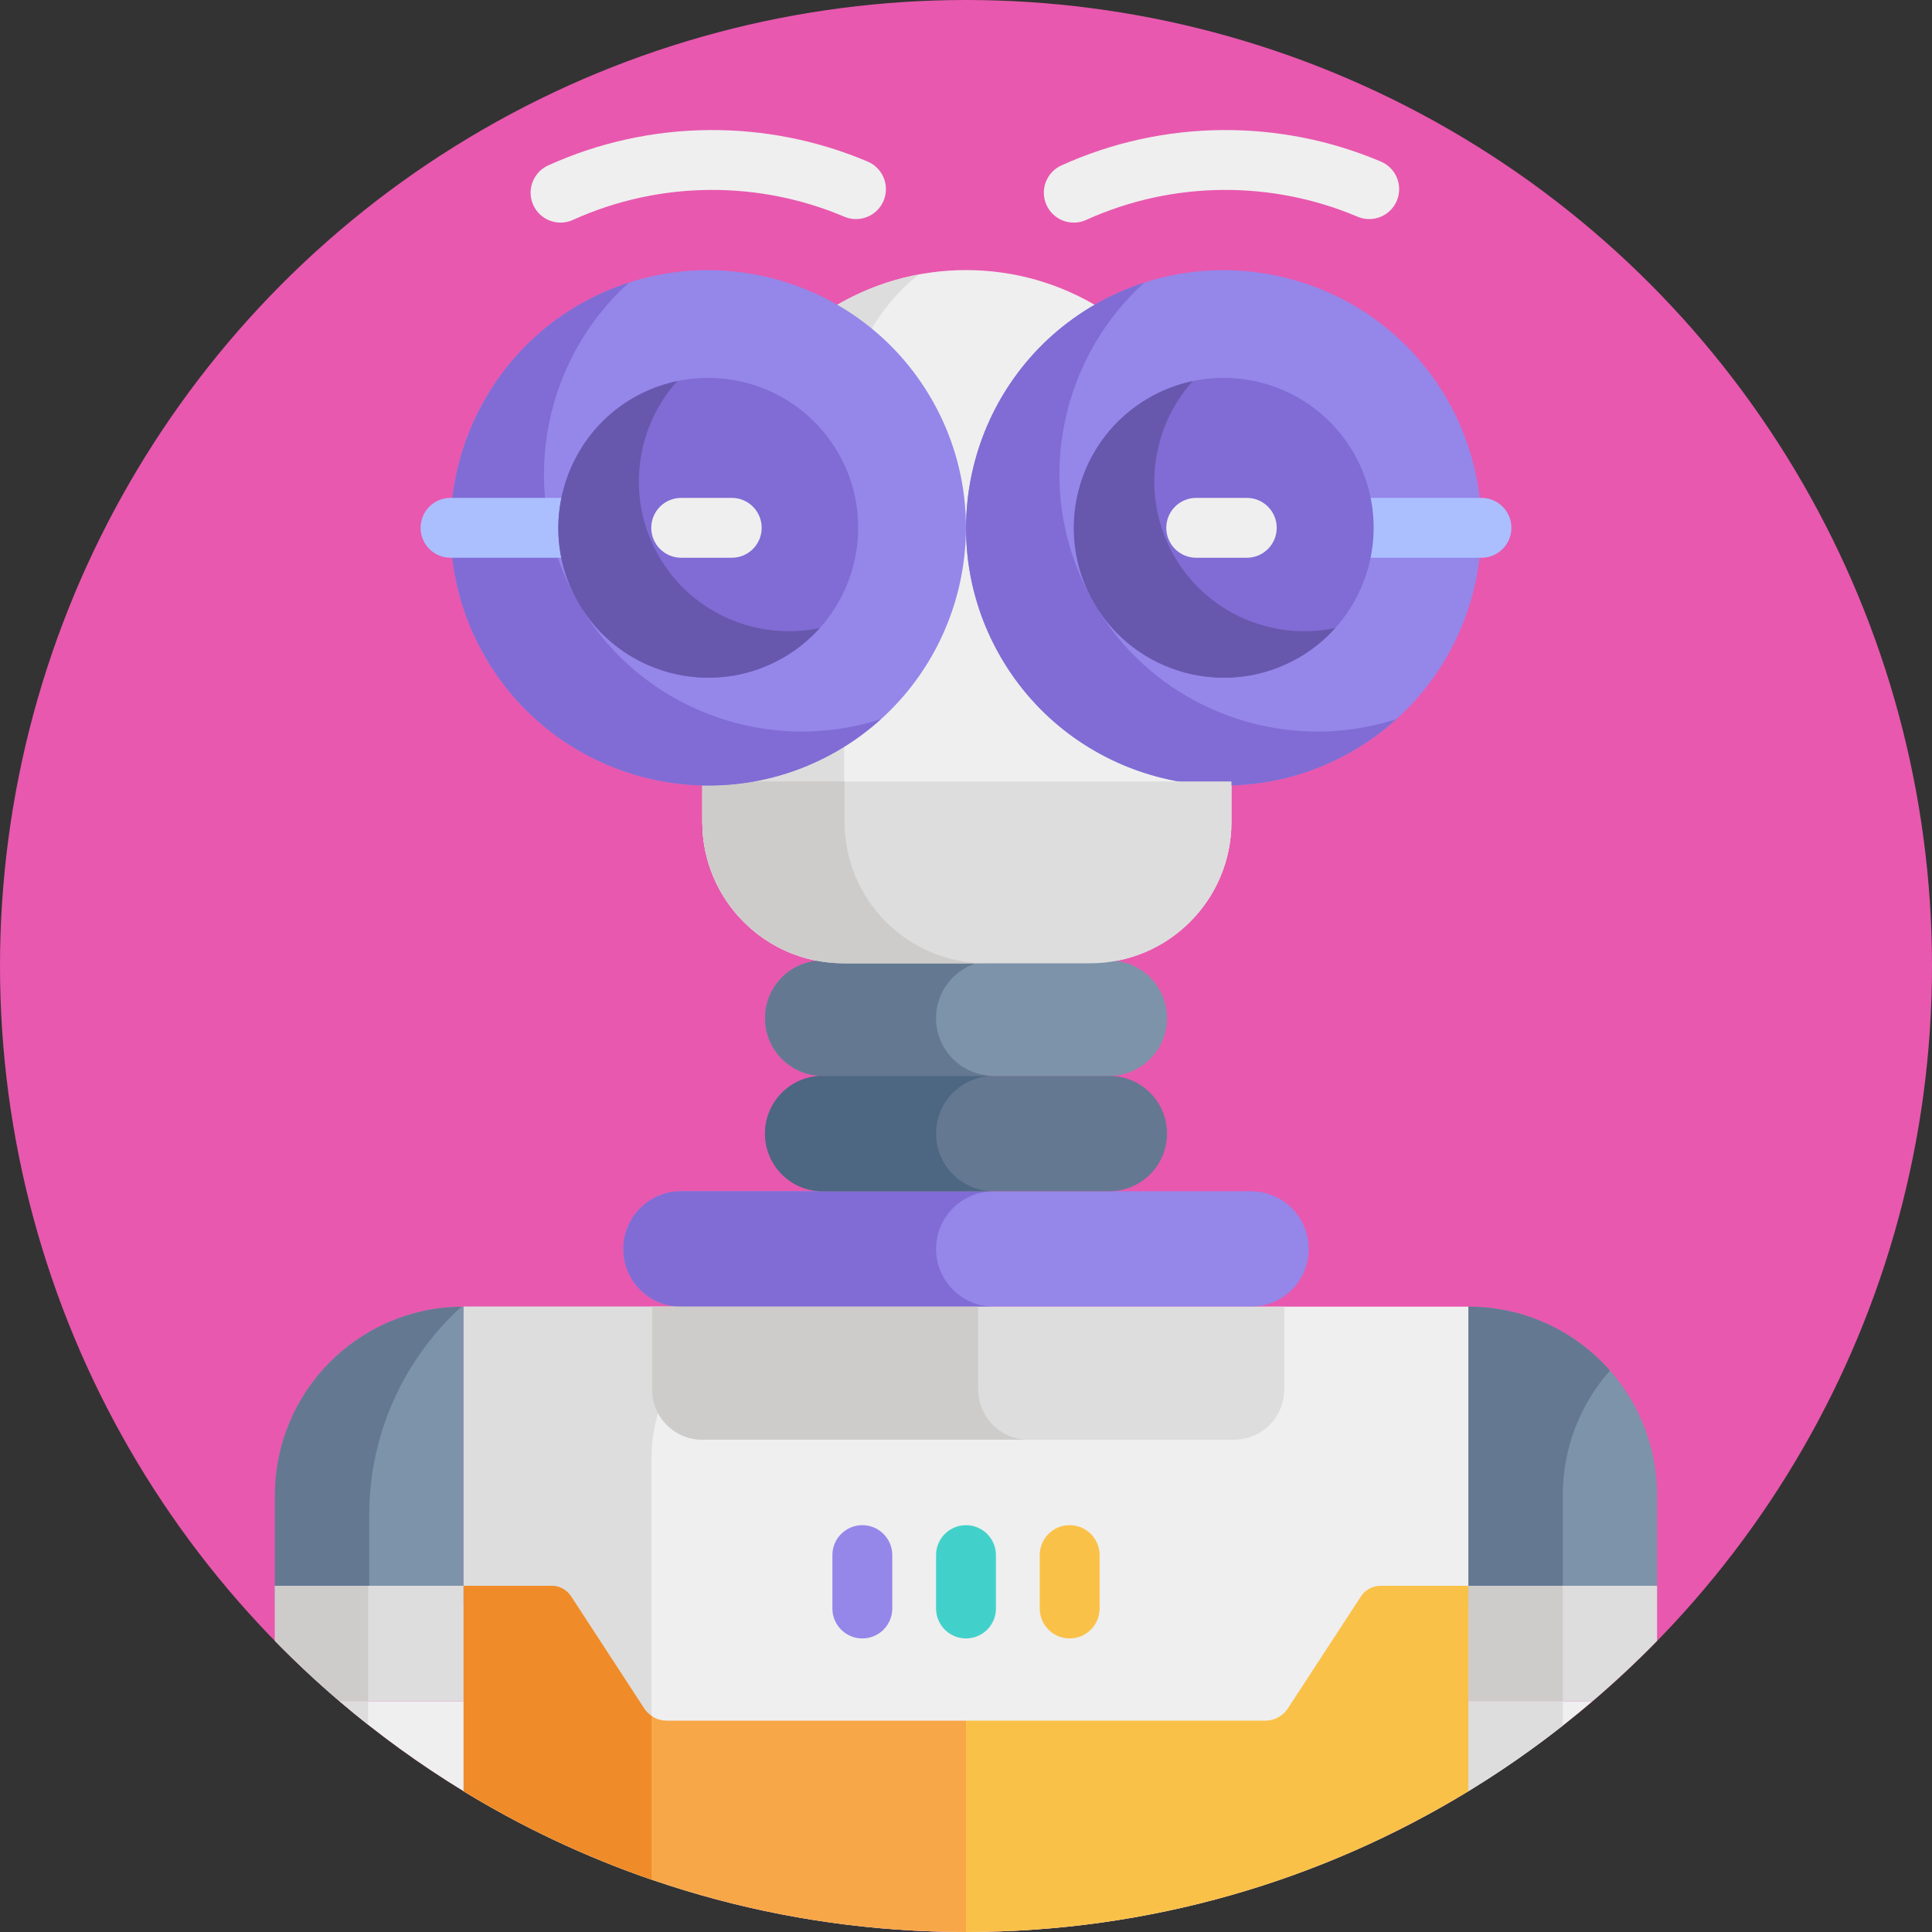 <?xml version="1.0" encoding="iso-8859-1"?>
<!-- Generator: Adobe Illustrator 19.0.0, SVG Export Plug-In . SVG Version: 6.00 Build 0)  -->
<svg version="1.1" id="Capa_1" xmlns="http://www.w3.org/2000/svg" xmlns:xlink="http://www.w3.org/1999/xlink" x="0px" y="0px"
	 viewBox="0 0 512 512" style="enable-background:new 0 0 512 512;" xml:space="preserve">
<rect x="0" y="0" width="512" height="512" fill="#333333" stroke="none"/>
<circle style="fill:#E858AE;" cx="256" cy="256" r="256"/>
<path style="fill:#EFEFEF;" d="M325.861,207.1c-37.562,0-68.282-29.799-69.794-66.997c1.023-24.964,14.913-46.659,35.196-58.633
	c-10.273-6.275-22.345-9.894-35.263-9.894c-12.919,0-24.99,3.619-35.263,9.894c20.245,11.952,34.118,33.585,35.188,58.489
	c-1.438,37.265-32.187,67.142-69.797,67.142v10.718c0,20.691,16.773,37.465,37.465,37.465h65.29
	c20.691,0,37.465-16.773,37.465-37.465v-10.73C326.186,207.089,326.024,207.1,325.861,207.1z"/>
<g>
	<path style="fill:#DDDDDD;" d="M243.412,72.754c-8.169,1.536-15.823,4.531-22.675,8.717c3.39,2.002,6.597,4.28,9.6,6.796
		C233.663,82.284,238.117,77.02,243.412,72.754z"/>
	<path style="fill:#DDDDDD;" d="M223.708,217.04v-20.95c-10.858,6.961-23.751,11.011-37.58,11.011v10.718
		c0,20.691,16.773,37.465,37.465,37.465h16.539C230.022,245.667,223.708,232.095,223.708,217.04z"/>
</g>
<path style="fill:#EFEFEF;" d="M122.831,474.674c38.798,23.678,84.386,37.325,133.165,37.326h0.01
	c48.779-0.001,94.367-13.648,133.165-37.326V346.28h-266.34V474.674z"/>
<path style="fill:#DDDDDD;" d="M172.666,386.22c0-19.95,14.396-36.527,33.364-39.939H122.83v128.392
	c15.592,9.516,32.284,17.408,49.836,23.449L172.666,386.22L172.666,386.22z"/>
<path style="fill:#9586EA;" d="M331.533,346.28H180.467c-8.445,0-15.291-6.846-15.291-15.291l0,0
	c0-8.445,6.846-15.291,15.291-15.291h151.065c8.445,0,15.291,6.846,15.291,15.291l0,0
	C346.824,339.434,339.977,346.28,331.533,346.28z"/>
<path style="fill:#806CD4;" d="M248.067,330.989L248.067,330.989c0-8.445,6.846-15.291,15.291-15.291h-82.89
	c-8.445,0-15.291,6.846-15.291,15.291l0,0c0,8.445,6.846,15.291,15.291,15.291h82.89
	C254.913,346.28,248.067,339.434,248.067,330.989z"/>
<path style="fill:#647892;" d="M309.272,300.407L309.272,300.407c0-8.445-6.846-15.291-15.291-15.291h-75.962
	c-8.445,0-15.291,6.846-15.291,15.291l0,0c0,8.445,6.846,15.291,15.291,15.291h75.962
	C302.425,315.698,309.272,308.853,309.272,300.407z"/>
<path style="fill:#7D93AA;" d="M309.272,269.826L309.272,269.826c0-8.445-6.846-15.291-15.291-15.291h-75.962
	c-8.445,0-15.291,6.846-15.291,15.291l0,0c0,8.445,6.846,15.291,15.291,15.291h75.962
	C302.425,285.116,309.272,278.271,309.272,269.826z"/>
<path style="fill:#4D6682;" d="M248.067,300.407L248.067,300.407c0-8.445,6.846-15.291,15.291-15.291H218.02
	c-8.445,0-15.291,6.846-15.291,15.291l0,0c0,8.445,6.846,15.291,15.291,15.291h45.337
	C254.913,315.698,248.067,308.853,248.067,300.407z"/>
<path style="fill:#647892;" d="M248.067,269.826L248.067,269.826c0-8.445,6.846-15.291,15.291-15.291H218.02
	c-8.445,0-15.291,6.846-15.291,15.291l0,0c0,8.445,6.846,15.291,15.291,15.291h45.337
	C254.913,285.116,248.067,278.271,248.067,269.826z"/>
<path style="fill:#DDDDDD;" d="M172.821,346.28v21.958c0,7.342,5.952,13.294,13.294,13.294h140.924
	c7.342,0,13.294-5.952,13.294-13.294V346.28H172.821z"/>
<path style="fill:#CECCCA;" d="M259.238,368.239V346.28h-86.417v21.958c0,7.342,5.952,13.294,13.294,13.294h86.417
	C265.19,381.533,259.238,375.581,259.238,368.239z"/>
<path style="fill:#9586EA;" d="M265.151,174.029c-18.831-32.616-7.615-74.471,25-93.301s74.471-7.616,93.301,25
	c18.83,32.617,7.615,74.471-25,93.301S283.981,206.645,265.151,174.029z"/>
<path style="fill:#806CD4;" d="M289.884,159.749c-16.382-28.375-10.016-63.734,13.39-84.851c-4.482,1.451-8.883,3.38-13.124,5.83
	c-32.616,18.83-43.831,60.685-25,93.301c18.831,32.616,60.686,43.831,93.302,25c4.241-2.448,8.112-5.294,11.61-8.45
	C340.072,200.29,306.267,188.124,289.884,159.749z"/>
<g>
	<path style="fill:#EFEFEF;" d="M277.335,54.339c-1.81-3.991-0.042-8.691,3.949-10.501c27.246-12.357,58.112-12.3,84.676-1.015
		c4.033,1.714,5.914,6.371,4.2,10.404c-1.714,4.033-6.37,5.914-10.403,4.2c-22.501-9.558-48.75-9.647-71.919,0.861
		C283.833,60.105,279.139,58.315,277.335,54.339z"/>
	<path style="fill:#EFEFEF;" d="M141.325,54.339c-1.81-3.991-0.042-8.691,3.949-10.501c27.246-12.357,58.112-12.3,84.676-1.015
		c4.033,1.714,5.914,6.371,4.2,10.404c-1.714,4.033-6.37,5.914-10.403,4.2c-22.501-9.558-48.751-9.647-71.919,0.861
		C147.822,60.105,143.128,58.315,141.325,54.339z"/>
</g>
<path style="fill:#ABBFFF;" d="M392.603,147.811h-31.734c-4.381,0-7.934-3.551-7.934-7.934s3.551-7.934,7.934-7.934h31.734
	c4.381,0,7.934,3.551,7.934,7.934C400.536,144.26,396.985,147.811,392.603,147.811z"/>
<path style="fill:#DDDDDD;" d="M186.128,207.1v10.718c0,20.691,16.773,37.465,37.465,37.465h65.29
	c20.691,0,37.465-16.773,37.465-37.465V207.1L186.128,207.1L186.128,207.1z"/>
<path style="fill:#CECCCA;" d="M223.823,217.819V207.1h-37.695v10.718c0,20.691,16.773,37.465,37.466,37.465h37.695
	C240.596,255.283,223.823,238.51,223.823,217.819z"/>
<path style="fill:#F8A748;" d="M176.707,455.99c-2.424,0-4.685-1.224-6.009-3.254l-19.374-29.699
	c-1.133-1.736-3.066-2.783-5.138-2.783H122.83l0,0v54.418C161.629,498.352,207.219,512,256,512v-56.01L176.707,455.99
	L176.707,455.99z"/>
<path style="fill:#EF8C29;" d="M172.666,454.736c-0.77-0.526-1.444-1.196-1.969-2l-19.374-29.698
	c-1.133-1.736-3.066-2.783-5.138-2.783h-23.354v54.419c15.422,9.412,32.261,17.399,49.836,23.449v-43.387H172.666z"/>
<path style="fill:#FAC149;" d="M389.17,420.254L389.17,420.254h-23.354c-2.073,0-4.006,1.047-5.138,2.783l-19.374,29.699
	c-1.324,2.031-3.585,3.254-6.009,3.254H256V512c48.78,0,94.37-13.648,133.17-37.326L389.17,420.254L389.17,420.254z"/>
<path style="fill:#9586EA;" d="M228.529,434.203c-4.381,0-7.934-3.551-7.934-7.934v-14.147c0-4.382,3.551-7.934,7.934-7.934
	c4.381,0,7.934,3.551,7.934,7.934v14.147C236.463,430.652,232.91,434.203,228.529,434.203z"/>
<path style="fill:#FAC149;" d="M283.471,434.203c-4.381,0-7.934-3.551-7.934-7.934v-14.147c0-4.382,3.551-7.934,7.934-7.934
	s7.934,3.551,7.934,7.934v14.147C291.405,430.652,287.852,434.203,283.471,434.203z"/>
<path style="fill:#42D1CA;" d="M256,434.203c-4.381,0-7.934-3.551-7.934-7.934v-14.147c0-4.382,3.551-7.934,7.934-7.934
	s7.934,3.551,7.934,7.934v14.147C263.934,430.652,260.381,434.203,256,434.203z"/>
<path style="fill:#7D93AA;" d="M389.17,346.28L389.17,346.28v78.485h49.974v-28.511C439.144,368.655,416.769,346.28,389.17,346.28z"
	/>
<path style="fill:#647892;" d="M414.156,396.255c0-12.669,4.724-24.229,12.493-33.037c-9.157-10.381-22.55-16.937-37.481-16.937l0,0
	v78.485h24.987l0,0V396.255z"/>
<path style="fill:#EFEFEF;" d="M422.04,450.836h-32.87v23.837C400.768,467.595,411.752,459.612,422.04,450.836z"/>
<g>
	<path style="fill:#DDDDDD;" d="M414.156,450.836h-24.987v23.836c8.685-5.3,17.026-11.108,24.987-17.376V450.836z"/>
	<path style="fill:#DDDDDD;" d="M439.144,420.254H389.17v30.582h32.87c5.943-5.07,11.648-10.407,17.104-15.993L439.144,420.254
		L439.144,420.254z"/>
</g>
<rect x="389.17" y="420.25" style="fill:#CECCCA;" width="24.987" height="30.582"/>
<path style="fill:#7D93AA;" d="M122.83,346.28L122.83,346.28v78.485H72.856v-28.511C72.856,368.655,95.231,346.28,122.83,346.28z"/>
<path style="fill:#647892;" d="M97.844,401.59c0-21.906,9.416-41.613,24.42-55.296c-27.338,0.305-49.407,22.55-49.407,49.96v28.511
	h24.987C97.844,424.765,97.844,401.59,97.844,401.59z"/>
<path style="fill:#EFEFEF;" d="M122.831,474.674v-23.837H89.96C100.248,459.612,111.232,467.595,122.831,474.674z"/>
<g>
	<path style="fill:#DDDDDD;" d="M97.56,450.836h-7.6c2.492,2.126,5.027,4.203,7.6,6.234V450.836z"/>
	<path style="fill:#DDDDDD;" d="M72.856,434.844c5.455,5.585,11.161,10.923,17.104,15.993h32.87v-30.582H72.856V434.844z"/>
</g>
<path style="fill:#CECCCA;" d="M97.56,420.254H72.856v14.589c5.455,5.585,11.161,10.923,17.104,15.993h7.6
	C97.56,450.836,97.56,420.254,97.56,420.254z"/>
<path style="fill:#9586EA;" d="M128.548,174.029c-18.831-32.616-7.615-74.471,25-93.301s74.471-7.616,93.301,25
	s7.615,74.471-25,93.301S147.379,206.645,128.548,174.029z"/>
<path style="fill:#806CD4;" d="M153.282,159.749c-16.382-28.375-10.016-63.734,13.39-84.851
	c-41.447,13.42-59.75,61.672-38.124,99.131c18.831,32.616,60.686,43.831,93.302,25c4.241-2.448,8.112-5.294,11.61-8.45
	C203.47,200.29,169.664,188.124,153.282,159.749z"/>
<path style="fill:#ABBFFF;" d="M119.397,147.811h31.734c4.381,0,7.934-3.551,7.934-7.934s-3.551-7.934-7.934-7.934h-31.734
	c-4.381,0-7.934,3.551-7.934,7.934C111.464,144.26,115.015,147.811,119.397,147.811z"/>
<path style="fill:#806CD4;" d="M153.282,159.749c10.957,18.978,35.31,25.503,54.288,14.546s25.503-35.309,14.546-54.288
	c-10.957-18.979-35.31-25.503-54.288-14.546S142.325,140.771,153.282,159.749z"/>
<path style="fill:#6858AD;" d="M174.615,147.432c-8.808-15.255-6.311-33.977,4.862-46.429
	c-26.415,5.566-39.659,35.426-26.195,58.745c10.957,18.979,35.31,25.503,54.288,14.546c3.723-2.149,6.959-4.82,9.684-7.859
	C200.885,169.887,183.422,162.688,174.615,147.432z"/>
<path style="fill:#EFEFEF;" d="M180.523,147.811h13.398c4.381,0,7.934-3.551,7.934-7.934s-3.551-7.934-7.934-7.934h-13.398
	c-4.381,0-7.934,3.551-7.934,7.934C172.591,144.26,176.142,147.811,180.523,147.811z"/>
<path style="fill:#806CD4;" d="M289.884,159.749c10.957,18.978,35.31,25.503,54.288,14.546
	c18.978-10.957,25.503-35.309,14.546-54.288c-10.957-18.978-35.31-25.503-54.288-14.546
	C285.454,116.419,278.927,140.771,289.884,159.749z"/>
<path style="fill:#6858AD;" d="M311.217,147.432c-8.808-15.255-6.311-33.977,4.862-46.429c-3.995,0.842-7.926,2.309-11.648,4.458
	c-18.978,10.957-25.503,35.309-14.546,54.288c10.957,18.979,35.31,25.503,54.288,14.546c3.723-2.149,6.959-4.82,9.684-7.859
	C337.488,169.887,320.025,162.688,311.217,147.432z"/>
<path style="fill:#EFEFEF;" d="M317.01,147.811h13.398c4.381,0,7.934-3.551,7.934-7.934s-3.551-7.934-7.934-7.934H317.01
	c-4.381,0-7.934,3.551-7.934,7.934C309.076,144.26,312.628,147.811,317.01,147.811z"/>
<g>
</g>
<g>
</g>
<g>
</g>
<g>
</g>
<g>
</g>
<g>
</g>
<g>
</g>
<g>
</g>
<g>
</g>
<g>
</g>
<g>
</g>
<g>
</g>
<g>
</g>
<g>
</g>
<g>
</g>
</svg>
